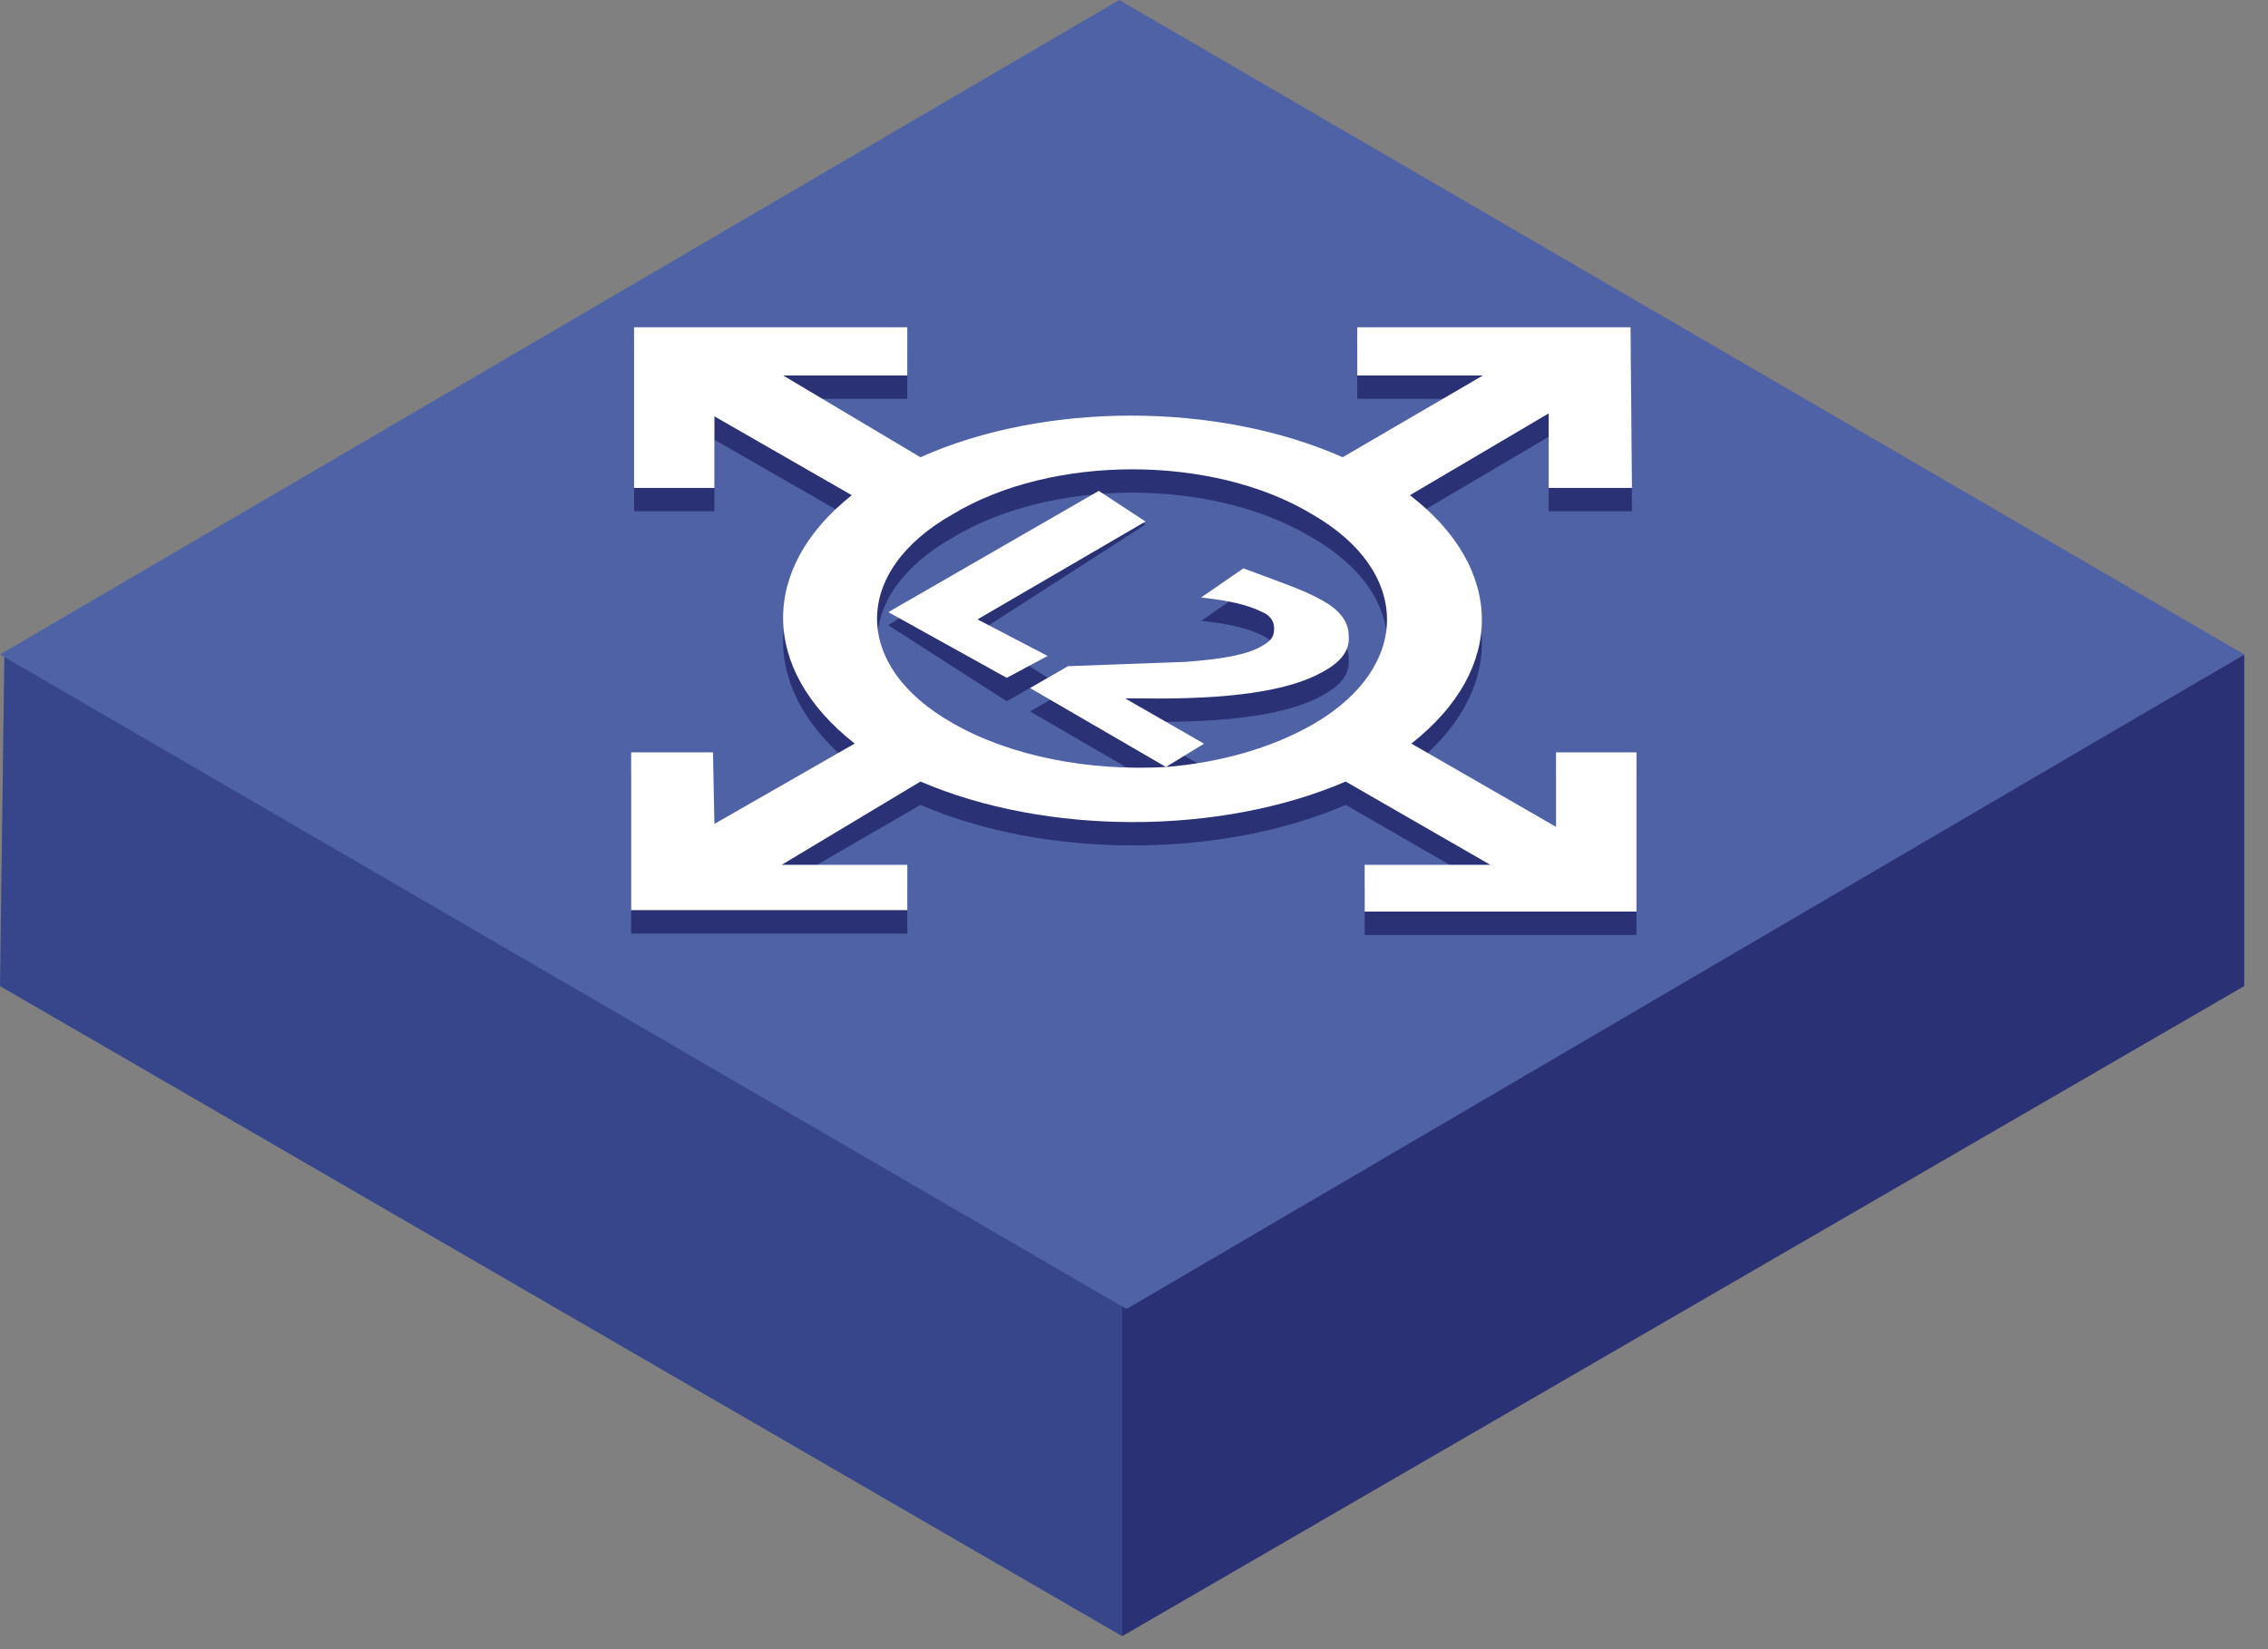 <?xml version="1.0" encoding="iso-8859-1"?>
<!DOCTYPE svg PUBLIC "-//W3C//DTD SVG 1.1//EN" "http://www.w3.org/Graphics/SVG/1.1/DTD/svg11.dtd">
<svg version="1.1" xmlns="http://www.w3.org/2000/svg" xmlns:xlink="http://www.w3.org/1999/xlink" width="55" height="40" viewBox="0 0 55 40">
<rect x="0" y="0" width="55" height="40" fill="#808080" stroke="none"/>
<g>
	<polygon style="fill-rule:evenodd;clip-rule:evenodd;fill:#2A3174;" points="54.424,15.874 54.424,23.917 27.213,39.685 
		27.213,31.677 54.424,15.874 54.424,15.874 54.424,15.874 54.424,15.874 54.424,15.874 	"/>
	<polygon style="fill-rule:evenodd;clip-rule:evenodd;fill:#37468B;" points="27.213,31.677 27.213,39.685 0,23.917 0.106,15.874 
		27.213,31.677 27.213,31.677 27.213,31.677 27.213,31.677 27.213,31.677 	"/>
	<polygon style="fill-rule:evenodd;clip-rule:evenodd;fill:#4F62A5;" points="54.424,15.874 27.319,31.749 0,15.874 27.142,0 
		54.424,15.874 54.424,15.874 54.424,15.874 54.424,15.874 54.424,15.874 	"/>
	<polygon style="fill-rule:evenodd;clip-rule:evenodd;fill:#2A3174;" points="27.779,12.721 23.705,15.342 25.406,16.441 
		24.414,17.008 21.543,15.166 26.646,11.906 27.779,12.721 27.779,12.721 27.779,12.721 27.779,12.721 	"/>
	<path style="fill-rule:evenodd;clip-rule:evenodd;fill:#2A3174;" d="M39.686,18.815c0,3.862,0,3.862,0,3.862
		c-6.592,0-6.592,0-6.592,0c0-1.134,0-1.134,0-1.134c3.047,0,3.047,0,3.047,0c-3.508-2.02-3.508-2.02-3.508-2.02
		c-3.047,1.311-7.263,1.311-10.311,0c-3.366,1.949-3.366,1.949-3.366,1.949c3.047,0,3.047,0,3.047,0c0,1.17,0,1.17,0,1.17
		c-6.697,0-6.697,0-6.697,0c0-3.827,0-3.827,0-3.827c1.984,0,1.984,0,1.984,0c0.035,1.736,0.035,1.736,0.035,1.736
		c3.402-1.949,3.402-1.949,3.402-1.949c-2.303-1.807-2.303-4.252-0.071-6.024c-3.331-1.913-3.331-1.913-3.331-1.913
		c0,1.736,0,1.736,0,1.736c-1.949,0-1.949,0-1.949,0c0-3.897,0-3.897,0-3.897c6.626,0,6.626,0,6.626,0c0,1.169,0,1.169,0,1.169
		c-3.012,0-3.012,0-3.012,0c3.331,1.984,3.331,1.984,3.331,1.984c3.012-1.347,7.193-1.347,10.24,0
		c3.402-1.984,3.402-1.984,3.402-1.984c-3.049,0-3.049,0-3.049,0c0-1.169,0-1.169,0-1.169c6.627,0,6.627,0,6.627,0
		c0.035,3.897,0.035,3.897,0.035,3.897c-2.02,0-2.02,0-2.02,0c0-1.807,0-1.807,0-1.807c-3.365,1.984-3.365,1.984-3.365,1.984
		c2.303,1.772,2.338,4.217,0.035,6.024c3.508,2.019,3.508,2.019,3.508,2.019c0-1.807,0-1.807,0-1.807
		C39.686,18.815,39.686,18.815,39.686,18.815L39.686,18.815L39.686,18.815L39.686,18.815z M28.275,19.169
		c1.311-0.106,2.586-0.461,3.614-1.063c2.34-1.382,2.34-3.685-0.07-5.067c-2.41-1.453-6.307-1.453-8.716,0
		c-2.445,1.382-2.445,3.685,0,5.067C24.52,18.921,26.433,19.275,28.275,19.169c-3.295-1.914-3.295-1.914-3.295-1.914
		c0.921-0.531,0.921-0.531,0.921-0.531c2.871-0.106,2.871-0.106,2.871-0.106c0.922-0.071,1.488-0.177,1.842-0.39
		c0.248-0.142,0.283-0.248,0.283-0.425c0-0.106-0.035-0.284-0.283-0.39c-0.354-0.177-0.814-0.284-1.488-0.354
		c1.027-0.708,1.027-0.708,1.027-0.708c0.852,0.319,1.488,0.531,1.914,0.779c0.391,0.212,0.639,0.496,0.639,0.851
		c0.035,0.354-0.178,0.638-0.639,0.886c-0.814,0.46-2.268,0.673-4.429,0.638c-0.354,0-0.354,0-0.354,0
		c1.914,1.099,1.914,1.099,1.914,1.099C28.275,19.169,28.275,19.169,28.275,19.169"/>
	<polygon style="fill-rule:evenodd;clip-rule:evenodd;fill:#FFFFFF;" points="27.779,12.649 23.705,15.023 25.406,15.91 
		24.414,16.441 21.543,14.847 26.646,11.906 27.779,12.649 27.779,12.649 27.779,12.649 27.779,12.649 	"/>
	<path style="fill-rule:evenodd;clip-rule:evenodd;fill:#FFFFFF;" d="M39.686,18.248c0,3.862,0,3.862,0,3.862
		c-6.592,0-6.592,0-6.592,0c0-1.134,0-1.134,0-1.134c3.047,0,3.047,0,3.047,0c-3.508-2.02-3.508-2.02-3.508-2.02
		c-3.047,1.311-7.263,1.311-10.311,0c-3.366,2.02-3.366,2.02-3.366,2.02c3.047,0,3.047,0,3.047,0c0,1.099,0,1.099,0,1.099
		c-6.697,0-6.697,0-6.697,0c0-3.827,0-3.827,0-3.827c1.984,0,1.984,0,1.984,0c0.035,1.736,0.035,1.736,0.035,1.736
		c3.402-1.949,3.402-1.949,3.402-1.949c-2.303-1.807-2.303-4.252-0.071-6.024c-3.331-1.913-3.331-1.913-3.331-1.913
		c0,1.736,0,1.736,0,1.736c-1.949,0-1.949,0-1.949,0c0-3.897,0-3.897,0-3.897c6.626,0,6.626,0,6.626,0c0,1.169,0,1.169,0,1.169
		c-3.012,0-3.012,0-3.012,0c3.331,1.984,3.331,1.984,3.331,1.984c3.012-1.346,7.193-1.346,10.24,0
		c3.402-1.984,3.402-1.984,3.402-1.984c-3.049,0-3.049,0-3.049,0c0-1.169,0-1.169,0-1.169c6.627,0,6.627,0,6.627,0
		c0.035,3.897,0.035,3.897,0.035,3.897c-2.02,0-2.02,0-2.02,0c0-1.807,0-1.807,0-1.807c-3.365,1.984-3.365,1.984-3.365,1.984
		c2.303,1.772,2.338,4.217,0.035,6.024c3.508,2.02,3.508,2.02,3.508,2.02c0-1.807,0-1.807,0-1.807
		C39.686,18.248,39.686,18.248,39.686,18.248L39.686,18.248L39.686,18.248L39.686,18.248z M28.275,18.603
		c1.311-0.106,2.586-0.461,3.614-1.063c2.34-1.382,2.34-3.685-0.07-5.067c-2.41-1.453-6.307-1.453-8.716,0
		c-2.445,1.382-2.445,3.685,0,5.067C24.52,18.354,26.433,18.708,28.275,18.603c-3.295-1.914-3.295-1.914-3.295-1.914
		c0.921-0.531,0.921-0.531,0.921-0.531c2.871-0.106,2.871-0.106,2.871-0.106c0.922-0.071,1.488-0.177,1.842-0.39
		c0.248-0.142,0.283-0.248,0.283-0.425c0-0.106-0.035-0.284-0.283-0.39c-0.354-0.177-0.814-0.284-1.488-0.354
		c1.027-0.708,1.027-0.708,1.027-0.708c0.852,0.319,1.488,0.531,1.914,0.779c0.391,0.212,0.639,0.496,0.639,0.851
		c0.035,0.354-0.178,0.638-0.639,0.886c-0.814,0.46-2.268,0.673-4.429,0.638c-0.354,0-0.354,0-0.354,0
		c1.914,1.099,1.914,1.099,1.914,1.099C28.275,18.603,28.275,18.603,28.275,18.603"/>
</g>
</svg>